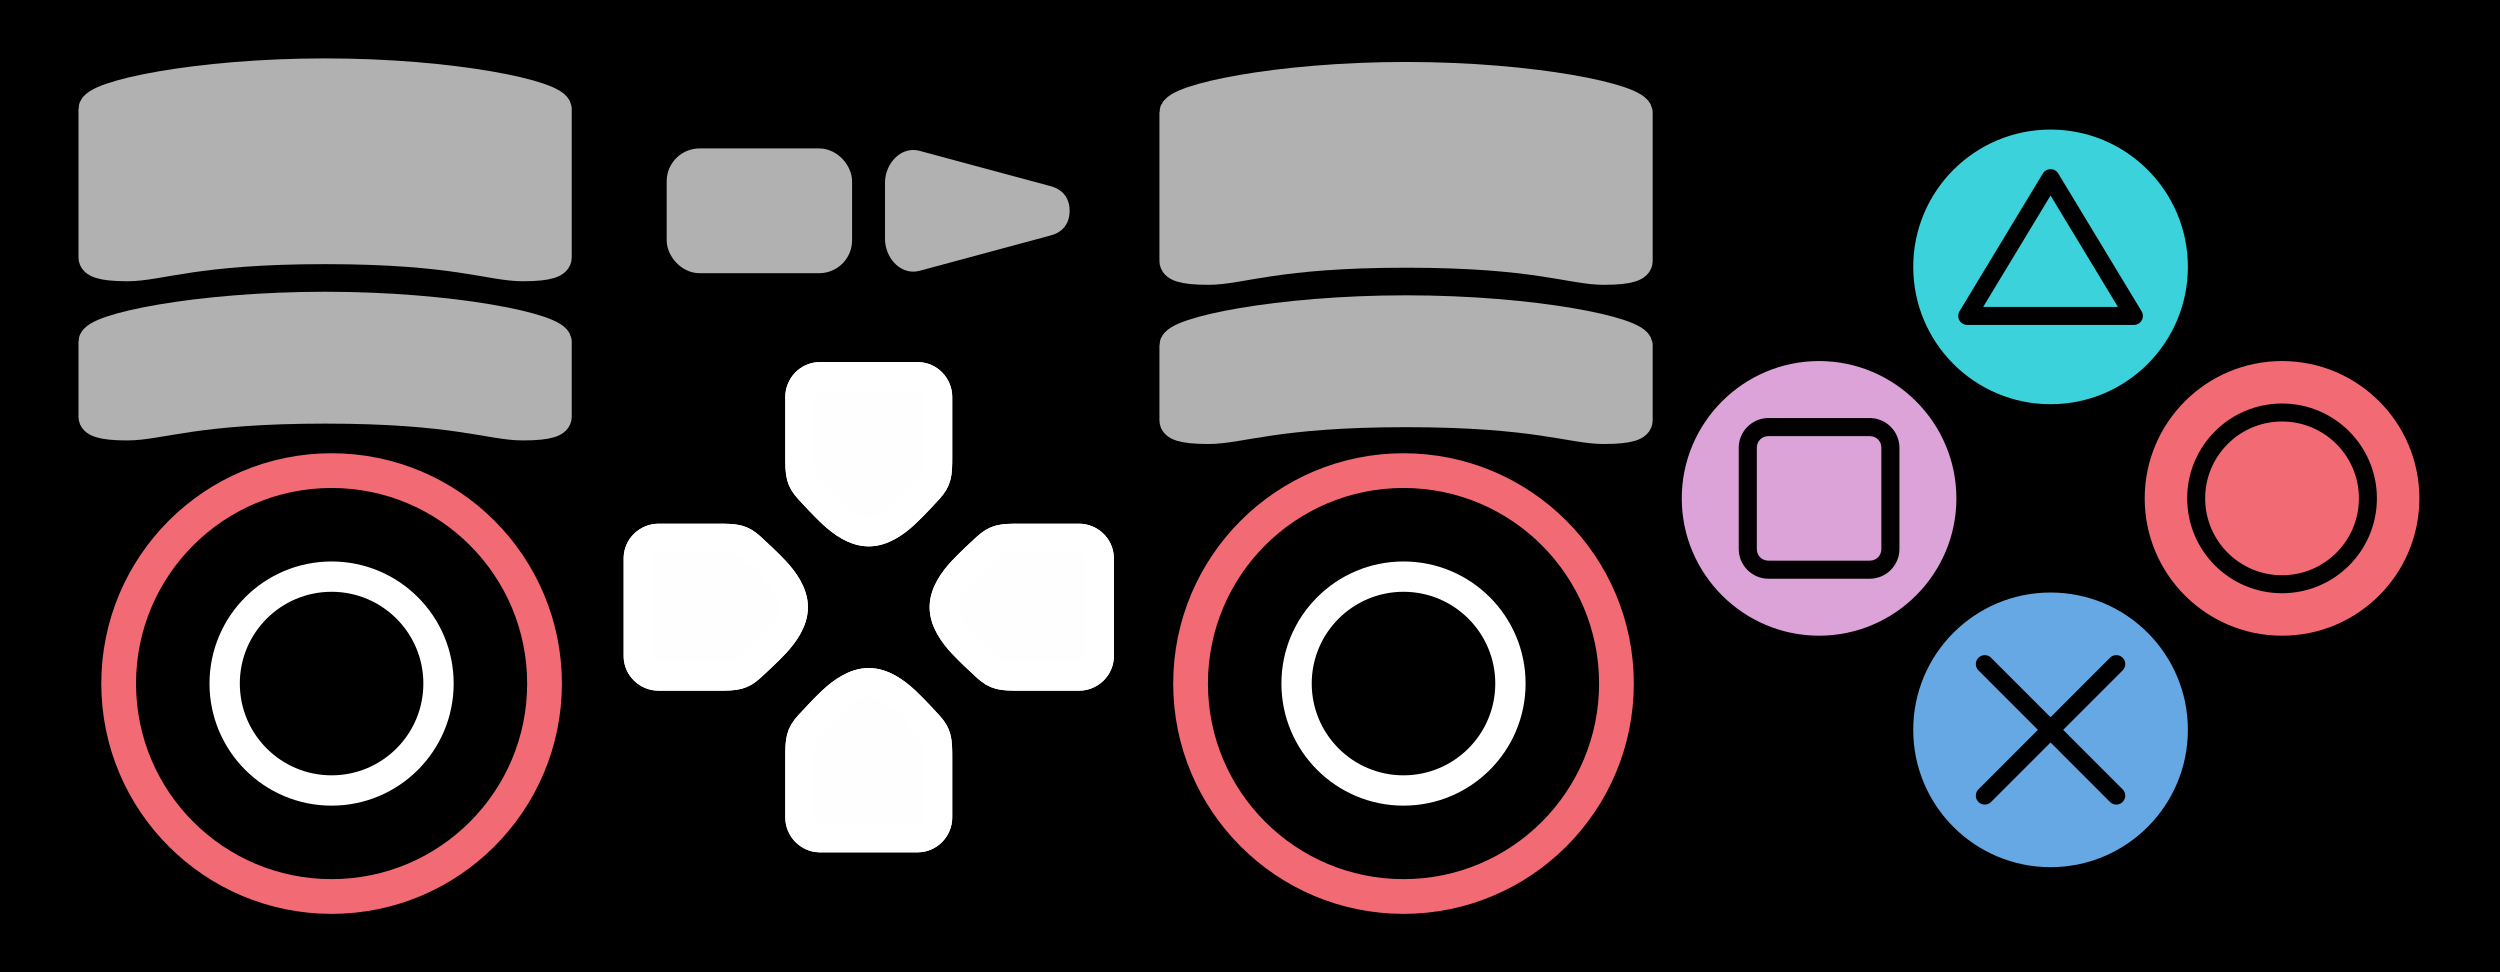 <?xml version="1.0" encoding="UTF-8" standalone="no"?>
<!-- Created with Inkscape (http://www.inkscape.org/) -->

<svg
   width="720"
   height="280"
   viewBox="0 0 190.5 74.083"
   version="1.1"
   id="svg5"
   inkscape:version="1.3.2 (091e20ef0f, 2023-11-25, custom)"
   sodipodi:docname="drawing.svg"
   xml:space="preserve"
   inkscape:export-filename="RANALOG.png"
   inkscape:export-xdpi="96"
   inkscape:export-ydpi="96"
   xmlns:inkscape="http://www.inkscape.org/namespaces/inkscape"
   xmlns:sodipodi="http://sodipodi.sourceforge.net/DTD/sodipodi-0.dtd"
   xmlns="http://www.w3.org/2000/svg"
   xmlns:svg="http://www.w3.org/2000/svg"><sodipodi:namedview
     id="namedview7"
     pagecolor="#505050"
     bordercolor="#000000"
     borderopacity="1"
     inkscape:pageshadow="0"
     inkscape:pageopacity="0"
     inkscape:pagecheckerboard="false"
     inkscape:document-units="px"
     showgrid="false"
     units="px"
     width="800px"
     inkscape:showpageshadow="0"
     inkscape:deskcolor="#505050"
     inkscape:zoom="1.3098291"
     inkscape:cx="339.73899"
     inkscape:cy="100.77651"
     inkscape:window-width="1920"
     inkscape:window-height="1080"
     inkscape:window-x="0"
     inkscape:window-y="1080"
     inkscape:window-maximized="1"
     inkscape:current-layer="layer3" /><defs
     id="defs2" /><g
     inkscape:groupmode="layer"
     id="layer4"
     inkscape:label="BG"
     sodipodi:insensitive="true"><rect
       style="display:inline;fill:#000000;fill-opacity:1;stroke:none;stroke-width:2.238;stroke-linecap:round;stroke-linejoin:round;stroke-dasharray:none;stroke-opacity:1"
       id="rect35"
       width="190.5"
       height="74.083"
       x="-2.7142858e-06"
       y="-2.3271214e-06"
       ry="0"
       rx="0" /></g><g
     inkscape:label="Base"
     inkscape:groupmode="layer"
     id="layer1"
     style="display:inline"><rect
       style="fill:none;stroke:#b1b1b1;stroke-width:1.577;stroke-linecap:round;stroke-linejoin:round;stroke-dasharray:none;stroke-opacity:1"
       id="rect1"
       width="12.276"
       height="7.745"
       x="51.727"
       y="12.192"
       ry="1.67" /><path
       id="rect2"
       style="fill:none;stroke:#b1b1b1;stroke-width:1.577;stroke-linecap:round;stroke-linejoin:round;stroke-dasharray:none;stroke-opacity:1"
       d="m 69.939,12.341 9.671,2.606 c 0.318,0.086 0.971,0.215 0.971,1.117 0,0.902 -0.648,1.03 -0.971,1.117 l -9.671,2.606 c -0.843,0.227 -1.575,-0.716 -1.575,-1.605 V 13.946 c 0,-0.889 0.731,-1.833 1.575,-1.605 z"
       sodipodi:nodetypes="sscsssss" /><path
       id="rect3"
       style="fill:none;stroke:#ffffff;stroke-width:2.194;stroke-linecap:round;stroke-linejoin:round;stroke-dasharray:none;stroke-opacity:1"
       d="m 62.456,28.688 c -0.842,0.01 -1.52,0.721 -1.52,1.564 v 4.568 c 0,1.345 0.042,1.746 0.698,2.471 0.286,0.317 1.174,1.273 1.774,1.835 0.775,0.726 1.756,1.409 2.792,1.409 1.036,0 2.016,-0.683 2.792,-1.409 0.6,-0.562 1.488,-1.519 1.774,-1.835 0.656,-0.725 0.698,-1.126 0.698,-2.471 v -4.568 c 0,-0.843 -0.678,-1.554 -1.52,-1.564 h -3.744 z" /><path
       id="path5"
       style="fill:none;stroke:#ffffff;stroke-width:2.194;stroke-linecap:round;stroke-linejoin:round;stroke-dasharray:none;stroke-opacity:1"
       d="m 62.456,63.849 c -0.842,-0.012 -1.52,-0.721 -1.52,-1.564 v -4.568 c 0,-1.345 0.042,-1.746 0.698,-2.471 0.286,-0.317 1.174,-1.273 1.774,-1.835 0.775,-0.726 1.756,-1.409 2.792,-1.409 1.036,0 2.016,0.683 2.792,1.409 0.6,0.562 1.488,1.519 1.774,1.835 0.656,0.726 0.698,1.126 0.698,2.471 v 4.568 c 0,0.843 -0.678,1.554 -1.52,1.564 h -3.744 z" /><path
       id="path12"
       style="fill:none;stroke:#ffffff;stroke-width:2.194;stroke-linecap:round;stroke-linejoin:round;stroke-dasharray:none;stroke-opacity:1"
       d="m 83.78,42.524 c -0.01,-0.842 -0.721,-1.52 -1.564,-1.52 H 77.649 c -1.345,0 -1.746,0.042 -2.471,0.698 -0.317,0.286 -1.273,1.174 -1.835,1.774 -0.726,0.775 -1.409,1.756 -1.409,2.792 0,1.036 0.683,2.016 1.409,2.792 0.562,0.6 1.519,1.488 1.835,1.774 0.726,0.656 1.126,0.698 2.471,0.698 h 4.568 c 0.843,0 1.554,-0.678 1.564,-1.52 v -3.744 z" /><path
       id="path13"
       style="fill:none;stroke:#ffffff;stroke-width:2.194;stroke-linecap:round;stroke-linejoin:round;stroke-dasharray:none;stroke-opacity:1"
       d="m 48.619,42.524 c 0.01,-0.842 0.721,-1.52 1.564,-1.52 h 4.568 c 1.345,0 1.746,0.042 2.471,0.698 0.317,0.286 1.273,1.174 1.835,1.774 0.726,0.775 1.409,1.756 1.409,2.792 0,1.036 -0.683,2.016 -1.409,2.792 -0.562,0.6 -1.519,1.488 -1.835,1.774 -0.726,0.656 -1.126,0.698 -2.471,0.698 h -4.568 c -0.843,0 -1.554,-0.678 -1.564,-1.52 v -3.744 z" /><path
       id="rect14"
       style="fill:none;stroke:#b1b1b1;stroke-width:2.194;stroke-linecap:round;stroke-linejoin:round;stroke-opacity:1"
       d="m 107.142,23.712 c -9.556,0 -17.327,1.62 -17.327,2.638 v 5.601 c 0,0.374 0.539,0.674 2.555,0.674 2.436,0 5.012,-1.257 14.773,-1.257 9.761,0 12.336,1.257 14.772,1.257 2.015,0 2.555,-0.301 2.555,-0.674 v -5.601 c 0,-1.021 -7.784,-2.638 -17.327,-2.638 z"
       sodipodi:nodetypes="sssszssss" /><path
       id="path15"
       style="fill:none;stroke:#b1b1b1;stroke-width:2.194;stroke-linecap:round;stroke-linejoin:round;stroke-opacity:1"
       d="m 107.142,5.985 c -9.556,0 -17.327,1.648 -17.327,2.683 V 19.753 c 0,0.38 0.539,0.686 2.555,0.686 2.436,0 5.012,-1.278 14.773,-1.278 9.761,0 12.336,1.278 14.772,1.278 2.015,0 2.555,-0.306 2.555,-0.686 V 8.668 c 0,-1.038 -7.784,-2.683 -17.327,-2.683 z"
       sodipodi:nodetypes="sssszssss" /><circle
       style="fill:none;stroke:#ffffff;stroke-width:2.31;stroke-linecap:round;stroke-linejoin:round;stroke-dasharray:none;stroke-opacity:1"
       id="circle16"
       cx="25.267"
       cy="52.087"
       r="16.226" /><path
       id="path38"
       style="fill:none;stroke:#b1b1b1;stroke-width:2.194;stroke-linecap:round;stroke-linejoin:round;stroke-opacity:1"
       d="m 24.774,23.439 c -9.556,0 -17.327,1.62 -17.327,2.638 v 5.601 c 0,0.374 0.539,0.674 2.555,0.674 2.436,0 5.012,-1.257 14.773,-1.257 9.761,0 12.336,1.257 14.772,1.257 2.015,0 2.555,-0.301 2.555,-0.674 v -5.601 c 0,-1.021 -7.784,-2.638 -17.327,-2.638 z"
       sodipodi:nodetypes="sssszssss" /><path
       id="path39"
       style="fill:none;stroke:#b1b1b1;stroke-width:2.194;stroke-linecap:round;stroke-linejoin:round;stroke-opacity:1"
       d="m 24.774,5.713 c -9.556,0 -17.327,1.648 -17.327,2.683 V 19.481 c 0,0.38 0.539,0.686 2.555,0.686 2.436,0 5.012,-1.278 14.773,-1.278 9.761,0 12.336,1.278 14.772,1.278 2.015,0 2.555,-0.306 2.555,-0.686 V 8.396 c 0,-1.038 -7.784,-2.683 -17.327,-2.683 z"
       sodipodi:nodetypes="sssszssss" /><circle
       style="fill:none;stroke:#ffffff;stroke-width:2.31;stroke-linecap:round;stroke-linejoin:round;stroke-dasharray:none;stroke-opacity:1"
       id="circle41"
       cx="106.947"
       cy="52.087"
       r="16.226" /></g><g
     inkscape:groupmode="layer"
     id="layer2"
     inkscape:label="Pressed"
     style="display:inline"><rect
       style="fill:#b1b1b1;fill-opacity:1;stroke:#b1b1b1;stroke-width:1.608;stroke-linecap:round;stroke-linejoin:round;stroke-dasharray:none;stroke-opacity:1"
       id="rect45"
       width="12.521"
       height="7.9"
       x="51.604"
       y="12.114"
       ry="1.703" /><path
       id="path45"
       style="fill:#b1b1b1;fill-opacity:1;stroke:#b1b1b1;stroke-width:1.608;stroke-linecap:round;stroke-linejoin:round;stroke-dasharray:none;stroke-opacity:1"
       d="m 69.848,12.266 9.864,2.659 c 0.324,0.087 0.99,0.219 0.99,1.139 0,0.92 -0.661,1.051 -0.99,1.139 l -9.864,2.659 c -0.86,0.232 -1.606,-0.73 -1.606,-1.638 v -4.321 c 0,-0.907 0.746,-1.869 1.606,-1.638 z"
       sodipodi:nodetypes="sscsssss" /><path
       id="path48"
       style="fill:#ffffff;fill-opacity:0.995;stroke:#ffffff;stroke-width:2.194;stroke-linecap:round;stroke-linejoin:round;stroke-dasharray:none;stroke-opacity:1"
       d="m 62.456,28.688 c -0.842,0.01 -1.52,0.721 -1.52,1.564 v 4.568 c 0,1.345 0.042,1.746 0.698,2.471 0.286,0.317 1.174,1.273 1.774,1.835 0.775,0.726 1.756,1.409 2.792,1.409 1.036,0 2.016,-0.683 2.792,-1.409 0.6,-0.562 1.488,-1.519 1.774,-1.835 0.656,-0.725 0.698,-1.126 0.698,-2.471 v -4.568 c 0,-0.843 -0.678,-1.554 -1.52,-1.564 h -3.744 z" /><path
       id="path49"
       style="fill:#ffffff;fill-opacity:0.995;stroke:#ffffff;stroke-width:2.194;stroke-linecap:round;stroke-linejoin:round;stroke-dasharray:none;stroke-opacity:1"
       d="m 62.456,63.849 c -0.842,-0.012 -1.52,-0.721 -1.52,-1.564 v -4.568 c 0,-1.345 0.042,-1.746 0.698,-2.471 0.286,-0.317 1.174,-1.273 1.774,-1.835 0.775,-0.726 1.756,-1.409 2.792,-1.409 1.036,0 2.016,0.683 2.792,1.409 0.6,0.562 1.488,1.519 1.774,1.835 0.656,0.726 0.698,1.126 0.698,2.471 v 4.568 c 0,0.843 -0.678,1.554 -1.52,1.564 h -3.744 z" /><path
       id="path50"
       style="fill:#ffffff;fill-opacity:0.995;stroke:#ffffff;stroke-width:2.194;stroke-linecap:round;stroke-linejoin:round;stroke-dasharray:none;stroke-opacity:1"
       d="m 83.78,42.524 c -0.01,-0.842 -0.721,-1.52 -1.564,-1.52 H 77.649 c -1.345,0 -1.746,0.042 -2.471,0.698 -0.317,0.286 -1.273,1.174 -1.835,1.774 -0.726,0.775 -1.409,1.756 -1.409,2.792 0,1.036 0.683,2.016 1.409,2.792 0.562,0.6 1.519,1.488 1.835,1.774 0.726,0.656 1.126,0.698 2.471,0.698 h 4.568 c 0.843,0 1.554,-0.678 1.564,-1.52 v -3.744 z" /><path
       id="path51"
       style="fill:#ffffff;fill-opacity:0.995;stroke:#ffffff;stroke-width:2.194;stroke-linecap:round;stroke-linejoin:round;stroke-dasharray:none;stroke-opacity:1"
       d="m 48.619,42.524 c 0.01,-0.842 0.721,-1.52 1.564,-1.52 h 4.568 c 1.345,0 1.746,0.042 2.471,0.698 0.317,0.286 1.273,1.174 1.835,1.774 0.726,0.775 1.409,1.756 1.409,2.792 0,1.036 -0.683,2.016 -1.409,2.792 -0.562,0.6 -1.519,1.488 -1.835,1.774 -0.726,0.656 -1.126,0.698 -2.471,0.698 h -4.568 c -0.843,0 -1.554,-0.678 -1.564,-1.52 v -3.744 z" /><path
       id="path52"
       style="fill:#b1b1b1;fill-opacity:1;stroke:#b1b1b1;stroke-width:2.238;stroke-linecap:round;stroke-linejoin:round;stroke-opacity:1"
       d="m 107.142,23.622 c -9.747,0 -17.674,1.652 -17.674,2.691 v 5.713 c 0,0.381 0.55,0.688 2.606,0.688 2.485,0 5.112,-1.282 15.068,-1.282 9.956,0 12.583,1.282 15.067,1.282 2.056,0 2.606,-0.307 2.606,-0.688 v -5.713 c 0,-1.041 -7.94,-2.691 -17.673,-2.691 z"
       sodipodi:nodetypes="sssszssss" /><path
       id="path53"
       style="fill:#b1b1b1;fill-opacity:1;stroke:#b1b1b1;stroke-width:2.238;stroke-linecap:round;stroke-linejoin:round;stroke-opacity:1"
       d="m 107.142,5.84 c -9.747,0 -17.674,1.68 -17.674,2.737 V 19.884 c 0,0.388 0.55,0.7 2.606,0.7 2.485,0 5.112,-1.304 15.068,-1.304 9.956,0 12.583,1.304 15.067,1.304 2.056,0 2.606,-0.312 2.606,-0.7 V 8.577 c 0,-1.059 -7.94,-2.737 -17.673,-2.737 z"
       sodipodi:nodetypes="sssszssss" /><circle
       style="fill:#000000;fill-opacity:0;stroke:#f26b74;stroke-width:2.646;stroke-linecap:round;stroke-linejoin:round;stroke-dasharray:none;stroke-opacity:1"
       id="circle53"
       cx="25.267"
       cy="52.087"
       r="16.226" /><path
       id="path54"
       style="fill:#b1b1b1;fill-opacity:1;stroke:#b1b1b1;stroke-width:2.238;stroke-linecap:round;stroke-linejoin:round;stroke-opacity:1"
       d="m 24.774,23.35 c -9.747,0 -17.674,1.652 -17.674,2.691 v 5.713 c 0,0.381 0.55,0.688 2.606,0.688 2.485,0 5.112,-1.282 15.068,-1.282 9.956,0 12.583,1.282 15.067,1.282 2.056,0 2.606,-0.307 2.606,-0.688 v -5.713 c 0,-1.041 -7.94,-2.691 -17.673,-2.691 z"
       sodipodi:nodetypes="sssszssss" /><path
       id="path55"
       style="fill:#b1b1b1;fill-opacity:1;stroke:#b1b1b1;stroke-width:2.238;stroke-linecap:round;stroke-linejoin:round;stroke-opacity:1"
       d="m 24.774,5.568 c -9.747,0 -17.674,1.68 -17.674,2.737 v 11.307 c 0,0.388 0.55,0.7 2.606,0.7 2.485,0 5.112,-1.304 15.068,-1.304 9.956,0 12.583,1.304 15.067,1.304 2.056,0 2.606,-0.312 2.606,-0.7 V 8.305 c 0,-1.059 -7.94,-2.737 -17.673,-2.737 z"
       sodipodi:nodetypes="sssszssss" /><circle
       style="fill:#000000;fill-opacity:0;stroke:#f26b74;stroke-width:2.646;stroke-linecap:round;stroke-linejoin:round;stroke-dasharray:none;stroke-opacity:1"
       id="circle55"
       cx="106.947"
       cy="52.087"
       r="16.226" /><g
       id="g66"><circle
         style="display:inline;fill:none;stroke:#dca3d8;stroke-width:2.559;stroke-linecap:round;stroke-linejoin:round;stroke-dasharray:none;stroke-opacity:1"
         id="circle10"
         cx="37.976"
         cy="-138.614"
         r="8.98"
         transform="rotate(90)" /><g
         id="circle47"
         transform="rotate(90)"><path
           style="color:#000000;fill:#dca3d8;stroke-linecap:round;stroke-linejoin:round;-inkscape-stroke:none"
           d="m 47.135,-138.614 a 9.159,9.159 0 0 1 -9.159,9.159 9.159,9.159 0 0 1 -9.159,-9.159 9.159,9.159 0 0 1 9.159,-9.159 9.159,9.159 0 0 1 9.159,9.159 z"
           id="path57" /><path
           style="color:#000000;fill:#dca3d8;stroke-linecap:round;stroke-linejoin:round;-inkscape-stroke:none"
           d="m 37.977,-149.078 c -5.764,-10e-6 -10.465,4.701 -10.465,10.465 0,5.764 4.701,10.463 10.465,10.463 5.764,0 10.463,-4.699 10.463,-10.463 0,-5.764 -4.699,-10.465 -10.463,-10.465 z m 0,2.611 c 4.353,0 7.854,3.501 7.854,7.854 0,4.353 -3.501,7.854 -7.854,7.854 -4.353,0 -7.854,-3.501 -7.854,-7.854 0,-4.353 3.501,-7.854 7.854,-7.854 z"
           id="path58" /></g><path
         style="color:#000000;fill:#020000;fill-opacity:1;stroke-linecap:round;stroke-linejoin:round;-inkscape-stroke:none"
         d="m 134.752,31.854 c -1.24,0 -2.26,1.02 -2.26,2.26 v 7.725 c 0,1.24 1.02,2.26 2.26,2.26 h 7.725 c 1.24,0 2.26,-1.02 2.26,-2.26 v -7.725 c 0,-1.24 -1.02,-2.26 -2.26,-2.26 z m 0,1.379 h 7.725 c 0.5,0 0.881,0.381 0.881,0.881 v 7.725 c 0,0.5 -0.381,0.881 -0.881,0.881 h -7.725 c -0.5,0 -0.881,-0.381 -0.881,-0.881 v -7.725 c 0,-0.5 0.381,-0.881 0.881,-0.881 z"
         id="rect55" /></g><g
       id="g65"><circle
         style="display:inline;fill:none;stroke:#66a8e3;stroke-width:2.559;stroke-linecap:round;stroke-linejoin:round;stroke-dasharray:none;stroke-opacity:1"
         id="path9"
         cx="156.252"
         cy="55.614"
         r="8.98" /><circle
         style="fill:#66a8e3;fill-opacity:1;stroke:#66a8e3;stroke-width:2.611;stroke-linecap:round;stroke-linejoin:round;stroke-dasharray:none;stroke-opacity:1"
         id="circle45"
         cx="156.252"
         cy="55.614"
         r="9.159" /><path
         id="path61"
         style="color:#000000;fill:#000000;stroke-linecap:round;stroke-linejoin:round;-inkscape-stroke:none"
         d="m 161.264,49.921 a 0.68,0.68 0 0 0 -0.482,0.2 l -4.53,4.532 -4.532,-4.532 a 0.68,0.68 0 0 0 -0.961,0 0.68,0.68 0 0 0 0,0.963 l 4.53,4.531 -4.53,4.532 a 0.68,0.68 0 0 0 0,0.961 0.68,0.68 0 0 0 0.961,0 l 4.532,-4.531 4.53,4.531 a 0.68,0.68 0 0 0 0.963,0 0.68,0.68 0 0 0 0,-0.961 l -4.532,-4.532 4.532,-4.531 a 0.68,0.68 0 0 0 0,-0.963 0.68,0.68 0 0 0 -0.482,-0.2 z" /></g><g
       id="g64"><circle
         style="display:inline;fill:none;stroke:#f26b74;stroke-width:2.559;stroke-linecap:round;stroke-linejoin:round;stroke-dasharray:none;stroke-opacity:1"
         id="circle11"
         cx="37.976"
         cy="-173.891"
         r="8.98"
         transform="rotate(90)" /><circle
         style="fill:#f26b74;fill-opacity:1;stroke:#f26b74;stroke-width:2.611;stroke-linecap:round;stroke-linejoin:round;stroke-dasharray:none;stroke-opacity:1"
         id="circle48"
         cx="37.976"
         cy="-173.891"
         r="9.159"
         transform="rotate(90)" /><circle
         style="fill:none;fill-opacity:1;stroke:#000000;stroke-width:1.371;stroke-linecap:round;stroke-linejoin:round;stroke-dasharray:none;stroke-opacity:1"
         id="circle63"
         cx="37.976"
         cy="-173.891"
         r="6.543"
         transform="rotate(90)" /></g><g
       id="g63"><circle
         style="display:inline;fill:none;stroke:#3bd2db;stroke-width:2.559;stroke-linecap:round;stroke-linejoin:round;stroke-dasharray:none;stroke-opacity:1"
         id="circle9"
         cx="156.252"
         cy="20.337"
         r="8.98" /><circle
         style="fill:#3bd2db;fill-opacity:1;stroke:#3bd2db;stroke-width:2.611;stroke-linecap:round;stroke-linejoin:round;stroke-dasharray:none;stroke-opacity:1"
         id="circle46"
         cx="156.252"
         cy="20.337"
         r="9.159" /><path
         style="fill:none;fill-opacity:1;stroke:#000000;stroke-width:1.371;stroke-linecap:round;stroke-linejoin:round;stroke-dasharray:none;stroke-opacity:1"
         d="m 149.902,24.073 h 12.7 l -6.35,-10.501 z"
         id="path63"
         sodipodi:nodetypes="cccc" /></g></g><g
     inkscape:groupmode="layer"
     id="layer3"
     inkscape:label="Analog"
     style="display:inline"><circle
       style="fill:#000000;fill-opacity:1;stroke:#ffffff;stroke-width:2.31;stroke-linecap:round;stroke-linejoin:round;stroke-dasharray:none;stroke-opacity:1"
       id="circle17"
       cx="25.267"
       cy="52.087"
       r="8.148" /><circle
       style="fill:#000000;fill-opacity:1;stroke:#ffffff;stroke-width:2.31;stroke-linecap:round;stroke-linejoin:round;stroke-dasharray:none;stroke-opacity:1"
       id="circle42"
       cx="106.947"
       cy="52.087"
       r="8.148" /></g></svg>
